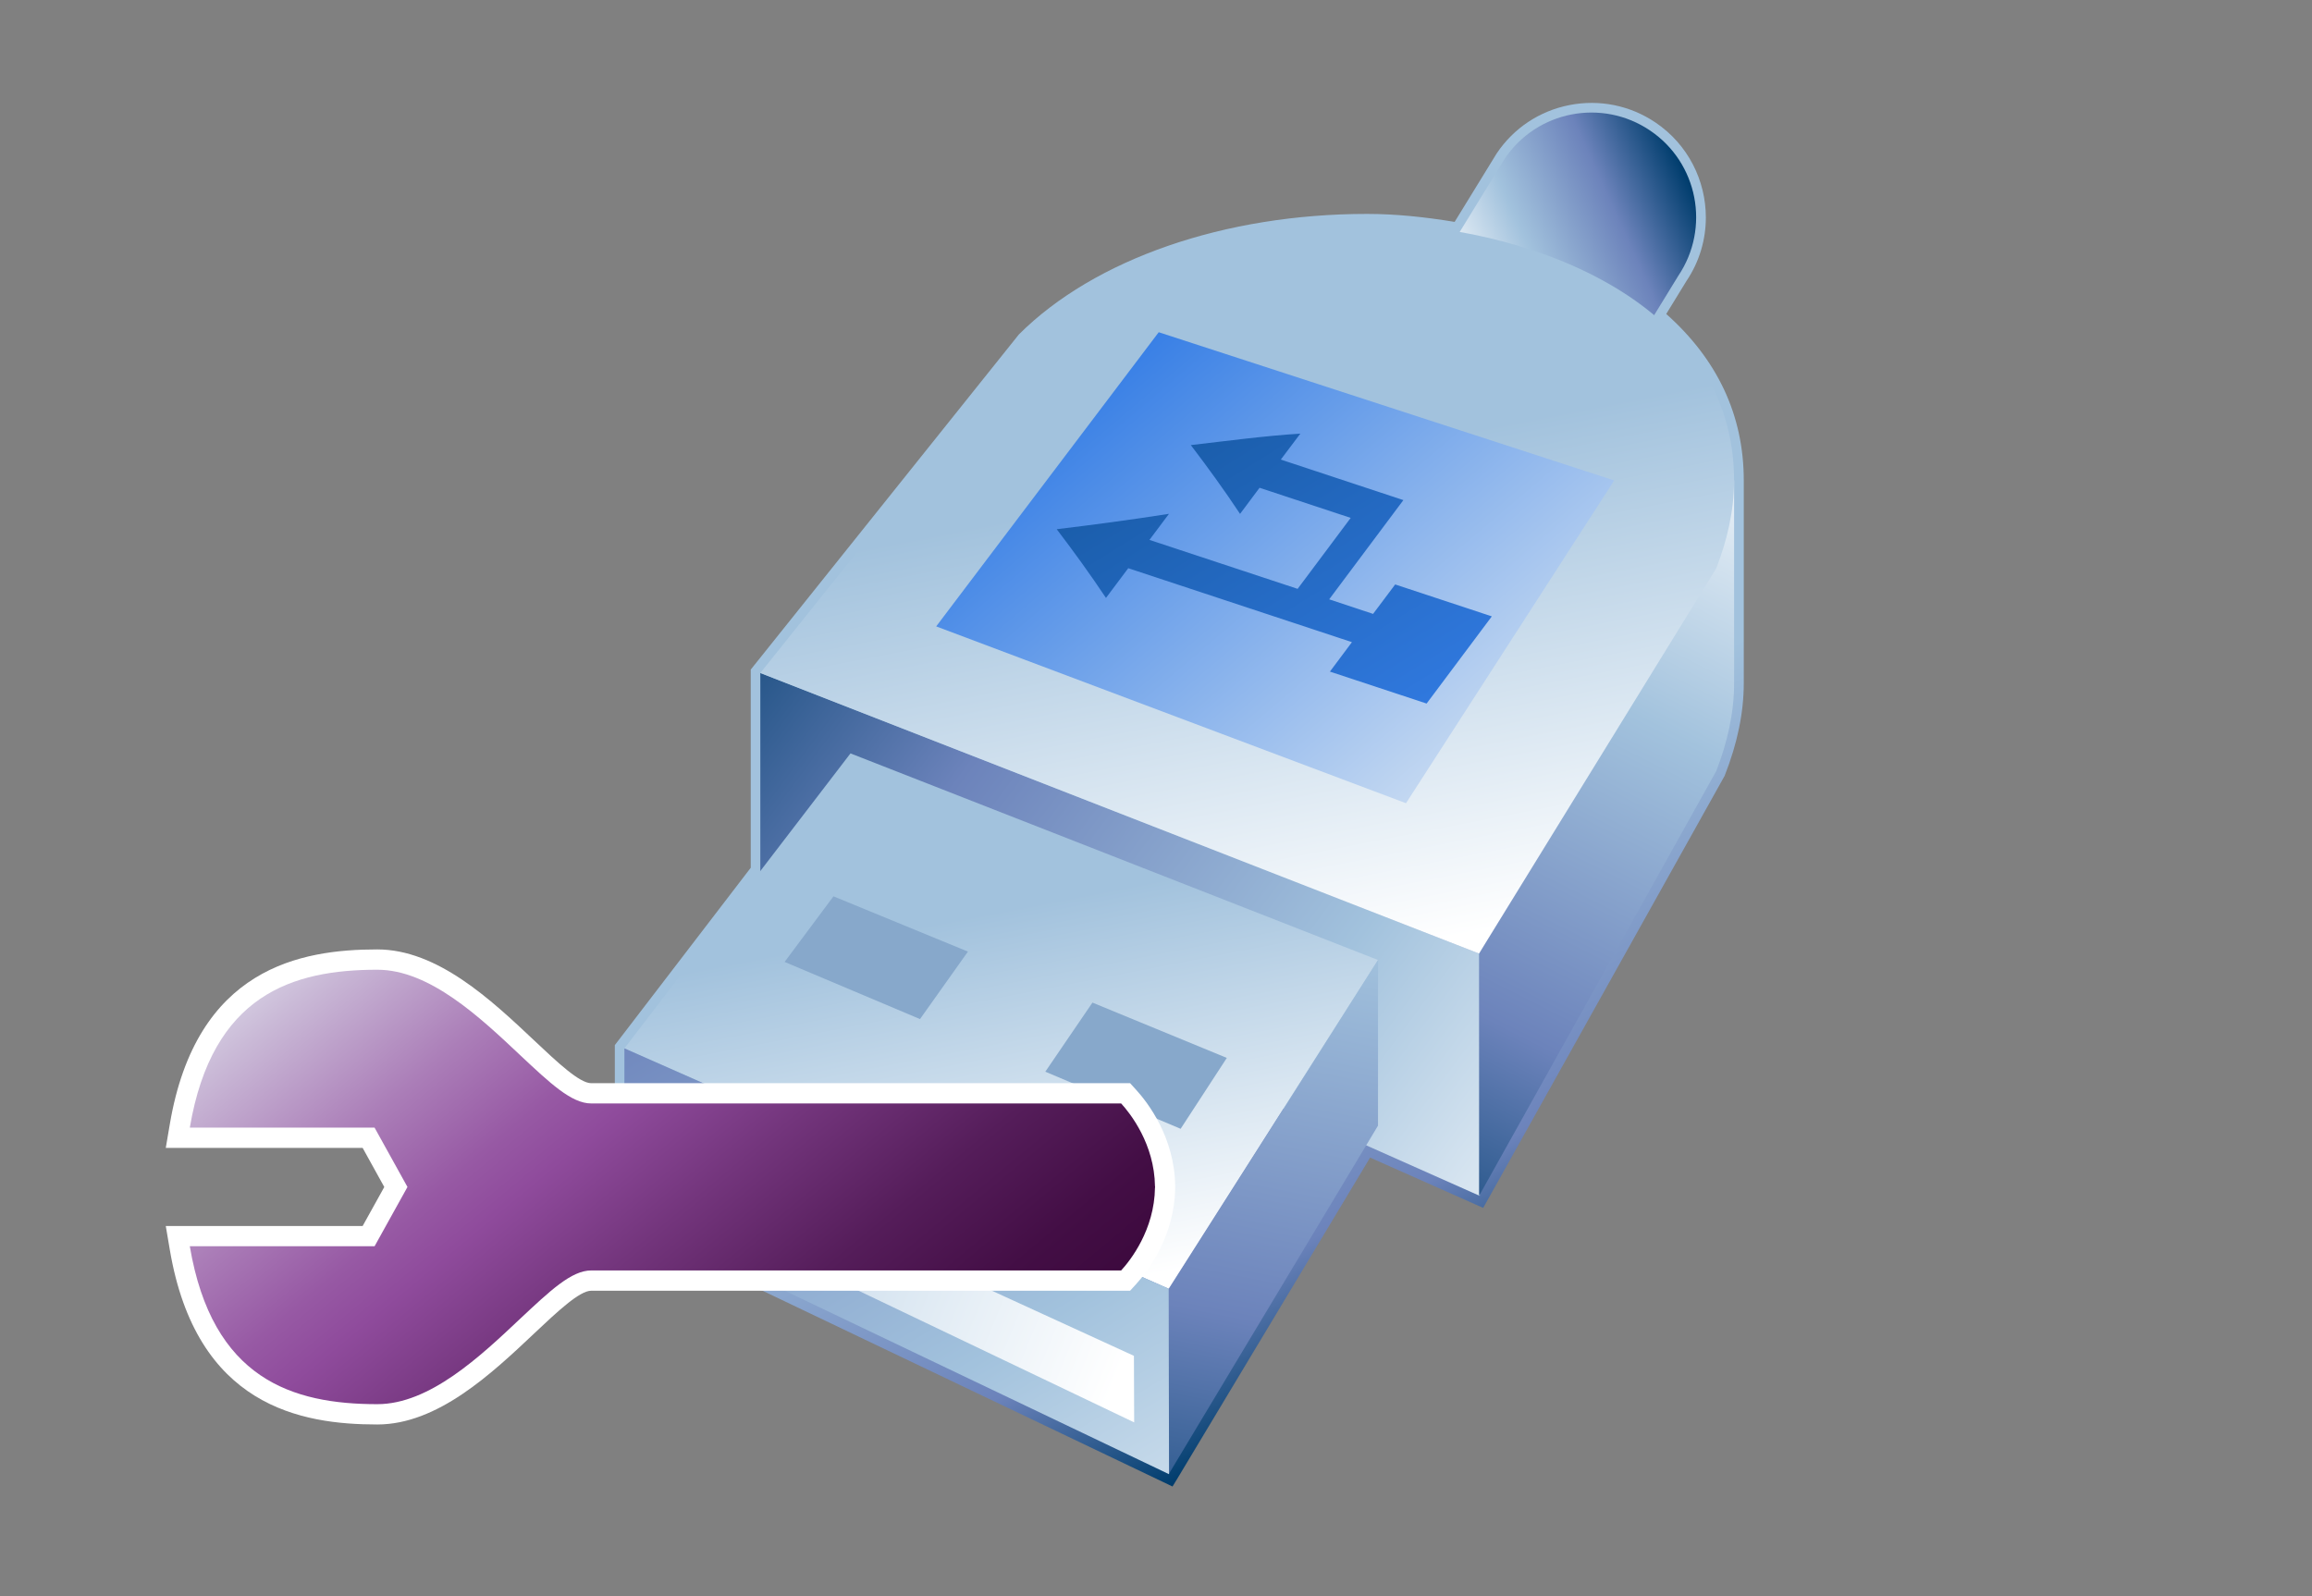 <?xml version="1.0" encoding="UTF-8"?>
<!DOCTYPE svg PUBLIC "-//W3C//DTD SVG 1.1 Tiny//EN" "http://www.w3.org/Graphics/SVG/1.1/DTD/svg11-tiny.dtd">
<svg width="84" height="58" viewBox="-0.59 0.142 84 58">
<rect x="-0.59" y="0.142" width="84" height="58" fill="#808080" stroke="none"/>
<linearGradient id="_13" gradientUnits="userSpaceOnUse" x1="44.02" y1="30.59" x2="53.17" y2="48.62">
<stop stop-color="#A2C2DD" offset="0.1"/>
<stop stop-color="#6C83BB" offset="0.71"/>
<stop stop-color="#003D6D" offset="0.99"/>
</linearGradient>
<path fill="url(#_13)" d="M56.436,3.959c-1.089,0.212-2.029,0.836-2.647,1.756c0,0-1.333,2.171-1.529,2.49 c-1.079-0.179-2.151-0.29-3.183-0.29c-5.174,0-9.903,1.638-12.65,4.381l-9.741,12.177c0,0,0,6.97,0,7.201 c-0.141,0.183-4.938,6.444-4.938,6.444v6.362l20.262,9.677l0.176-0.288c0,0,6.698-11.157,7.003-11.664 c0.49,0.218,4.109,1.828,4.109,1.828l8.771-15.698c0.469-1.19,0.696-2.309,0.696-3.366v-7.369c0-2.375-0.964-4.401-2.817-6.049 c0.2-0.326,0.738-1.204,0.738-1.204c0.474-0.705,0.701-1.507,0.701-2.302c0-1.335-0.642-2.651-1.832-3.453 C58.633,3.971,57.525,3.747,56.436,3.959z"/>
<linearGradient id="_14" gradientUnits="userSpaceOnUse" x1="52.16" y1="11.16" x2="60.96" y2="7.19">
<stop stop-color="#FFFFFF" offset="0"/>
<stop stop-color="#A2C2DD" offset="0.35"/>
<stop stop-color="#6C83BB" offset="0.7"/>
<stop stop-color="#003D6D" offset="1"/>
</linearGradient>
<path fill="url(#_14)" d="M54.078,5.91c1.173-1.743,3.537-2.203,5.28-1.027c1.743,1.174,2.2,3.539,1.027,5.282l-1.944,3.171 l-6.309-4.257L54.078,5.91z"/>
<linearGradient id="_15" gradientUnits="userSpaceOnUse" x1="58.16" y1="46.8" x2="23.62" y2="21.14">
<stop stop-color="#FFFFFF" offset="0"/>
<stop stop-color="#A2C2DD" offset="0.35"/>
<stop stop-color="#6C83BB" offset="0.7"/>
<stop stop-color="#003D6D" offset="1"/>
</linearGradient>
<polygon fill="url(#_15)" points="53.173,43.596 27.034,31.963 27.034,24.597 53.146,34.791 "/>
<linearGradient id="_16" gradientUnits="userSpaceOnUse" x1="65.39" y1="15.79" x2="49.65" y2="46.93">
<stop stop-color="#FFFFFF" offset="0"/>
<stop stop-color="#A2C2DD" offset="0.35"/>
<stop stop-color="#6C83BB" offset="0.7"/>
<stop stop-color="#003D6D" offset="1"/>
</linearGradient>
<path fill="url(#_16)" d="M53.157,34.791l9.257-17.189v7.368c0,1.097-0.256,2.182-0.652,3.196l-8.615,15.431L53.157,34.791z"/>
<linearGradient id="_17" gradientUnits="userSpaceOnUse" x1="48.13" y1="38.22" x2="44.09" y2="17.46">
<stop stop-color="#FFFFFF" offset="0.15"/>
<stop stop-color="#A2C2DD" offset="1"/>
</linearGradient>
<path fill="url(#_17)" d="M49.076,8.265c-4.235,0-9.315,1.195-12.403,4.279l-9.639,12.052l26.112,10.195l8.617-13.994 c0.396-1.014,0.65-2.1,0.65-3.196C62.414,10.921,54.593,8.265,49.076,8.265z"/>
<linearGradient id="_18" gradientUnits="userSpaceOnUse" x1="38.3" y1="49.58" x2="35.15" y2="33.35">
<stop stop-color="#FFFFFF" offset="0.15"/>
<stop stop-color="#A2C2DD" offset="1"/>
</linearGradient>
<polygon fill="url(#_18)" points="49.476,35.025 41.871,46.971 22.096,38.236 30.31,27.518 "/>
<polygon fill="#87A8CB" points="34.577,34.72 32.836,37.172 27.916,35.095 29.692,32.712 "/>
<polygon fill="#87A8CB" points="43.983,38.583 42.305,41.159 37.388,39.084 39.101,36.573 "/>
<linearGradient id="_19" gradientUnits="userSpaceOnUse" x1="55.32" y1="31.53" x2="19.35" y2="-10.81">
<stop stop-color="#E6EEF4" offset="0"/>
<stop stop-color="#337CE5" offset="0.44"/>
<stop stop-color="#003D6D" offset="0.94"/>
</linearGradient>
<polygon fill="url(#_19)" points="58.057,17.6 50.493,29.328 33.424,22.903 41.509,12.214 "/>
<linearGradient id="_20" gradientUnits="userSpaceOnUse" x1="64.04" y1="50.53" x2="32.8" y2="0.14">
<stop stop-color="#E6EEF4" offset="0"/>
<stop stop-color="#337CE5" offset="0.44"/>
<stop stop-color="#003D6D" offset="0.94"/>
</linearGradient>
<path fill="url(#_20)" d="M46.654,15.899l-0.71,0.943l4.454,1.472l-2.696,3.606l1.595,0.529l0.803-1.07l3.511,1.16 l-2.369,3.168l-3.513-1.161l0.8-1.07l-8.127-2.687l-0.809,1.08c-0.572-0.859-1.203-1.729-1.79-2.497 c1.275-0.154,2.703-0.343,4.079-0.559l-0.71,0.947l5.384,1.779l1.928-2.578l-3.311-1.095l-0.709,0.949 c-0.568-0.86-1.202-1.73-1.788-2.499C43.951,16.168,45.389,15.976,46.654,15.899z"/>
<linearGradient id="_21" gradientUnits="userSpaceOnUse" x1="50.28" y1="20.46" x2="42.59" y2="59.91">
<stop stop-color="#FFFFFF" offset="0"/>
<stop stop-color="#A2C2DD" offset="0.35"/>
<stop stop-color="#6C83BB" offset="0.7"/>
<stop stop-color="#003D6D" offset="1"/>
</linearGradient>
<polygon fill="url(#_21)" points="41.896,46.971 49.476,35.025 49.476,41.044 41.871,53.71 "/>
<linearGradient id="_22" gradientUnits="userSpaceOnUse" x1="43.88" y1="65.39" x2="17.18" y2="21.01">
<stop stop-color="#FFFFFF" offset="0"/>
<stop stop-color="#A2C2DD" offset="0.35"/>
<stop stop-color="#6C83BB" offset="0.7"/>
<stop stop-color="#003D6D" offset="1"/>
</linearGradient>
<polygon fill="url(#_22)" points="41.884,53.71 22.096,44.26 22.096,38.236 41.871,46.971 "/>
<linearGradient id="_23" gradientUnits="userSpaceOnUse" x1="41.17" y1="50.42" x2="19.57" y2="41.57">
<stop stop-color="#FFFFFF" offset="0.05"/>
<stop stop-color="#A2C2DD" offset="1"/>
</linearGradient>
<polygon fill="url(#_23)" points="40.617,51.827 23.163,43.488 23.163,41.409 40.608,49.409 "/>
<path fill="#FFFFFF" d="M13.118,34.641c-2.773,0-6.576,0.658-7.539,6.354l-0.146,0.857c0,0,6.395,0,7.152,0 c0.229,0.412,0.57,1.027,0.787,1.422c-0.217,0.393-0.559,1.008-0.787,1.418c-0.759,0-7.152,0-7.152,0l0.146,0.859 c0.963,5.693,4.766,6.352,7.539,6.352c2.188,0,4.139-1.834,5.704-3.311c0.847-0.799,1.646-1.549,2.067-1.549h19.58l0.219-0.24 c0.421-0.463,1.396-1.727,1.419-3.5V43.24c-0.021-1.773-0.998-3.037-1.419-3.498l-0.219-0.24H20.89 c-0.422,0-1.222-0.752-2.065-1.547C17.257,36.477,15.306,34.641,13.118,34.641z"/>
<linearGradient id="_24" gradientUnits="userSpaceOnUse" x1="11.78" y1="30.01" x2="32.89" y2="55.41">
<stop stop-color="#E6EDF3" offset="0"/>
<stop stop-color="#CABAD7" offset="0.12"/>
<stop stop-color="#AB7EB8" offset="0.27"/>
<stop stop-color="#9759A4" offset="0.38"/>
<stop stop-color="#8F4B9C" offset="0.44"/>
<stop stop-color="#73357C" offset="0.57"/>
<stop stop-color="#551D5A" offset="0.72"/>
<stop stop-color="#430E45" offset="0.85"/>
<stop stop-color="#3C093D" offset="0.94"/>
</linearGradient>
<path fill="url(#_24)" d="M41.375,43.273c0-0.008,0.002-0.018,0.002-0.023h-0.004c-0.019-1.543-0.903-2.656-1.229-3.012 c-0.412,0-19.254,0-19.254,0c-0.717,0-1.492-0.734-2.574-1.748c-1.471-1.387-3.301-3.111-5.197-3.111 c-3.079,0-5.995,0.904-6.813,5.738c1.158,0,6.713,0,6.713,0l1.195,2.156l-1.195,2.154c0,0-5.555,0-6.713,0 c0.816,4.834,3.732,5.738,6.813,5.738c1.896,0,3.729-1.725,5.197-3.111c1.082-1.014,1.857-1.748,2.574-1.748c0,0,18.842,0,19.254,0 c0.326-0.354,1.211-1.469,1.229-3.012h0.004C41.377,43.287,41.375,43.281,41.375,43.273z"/>
</svg>